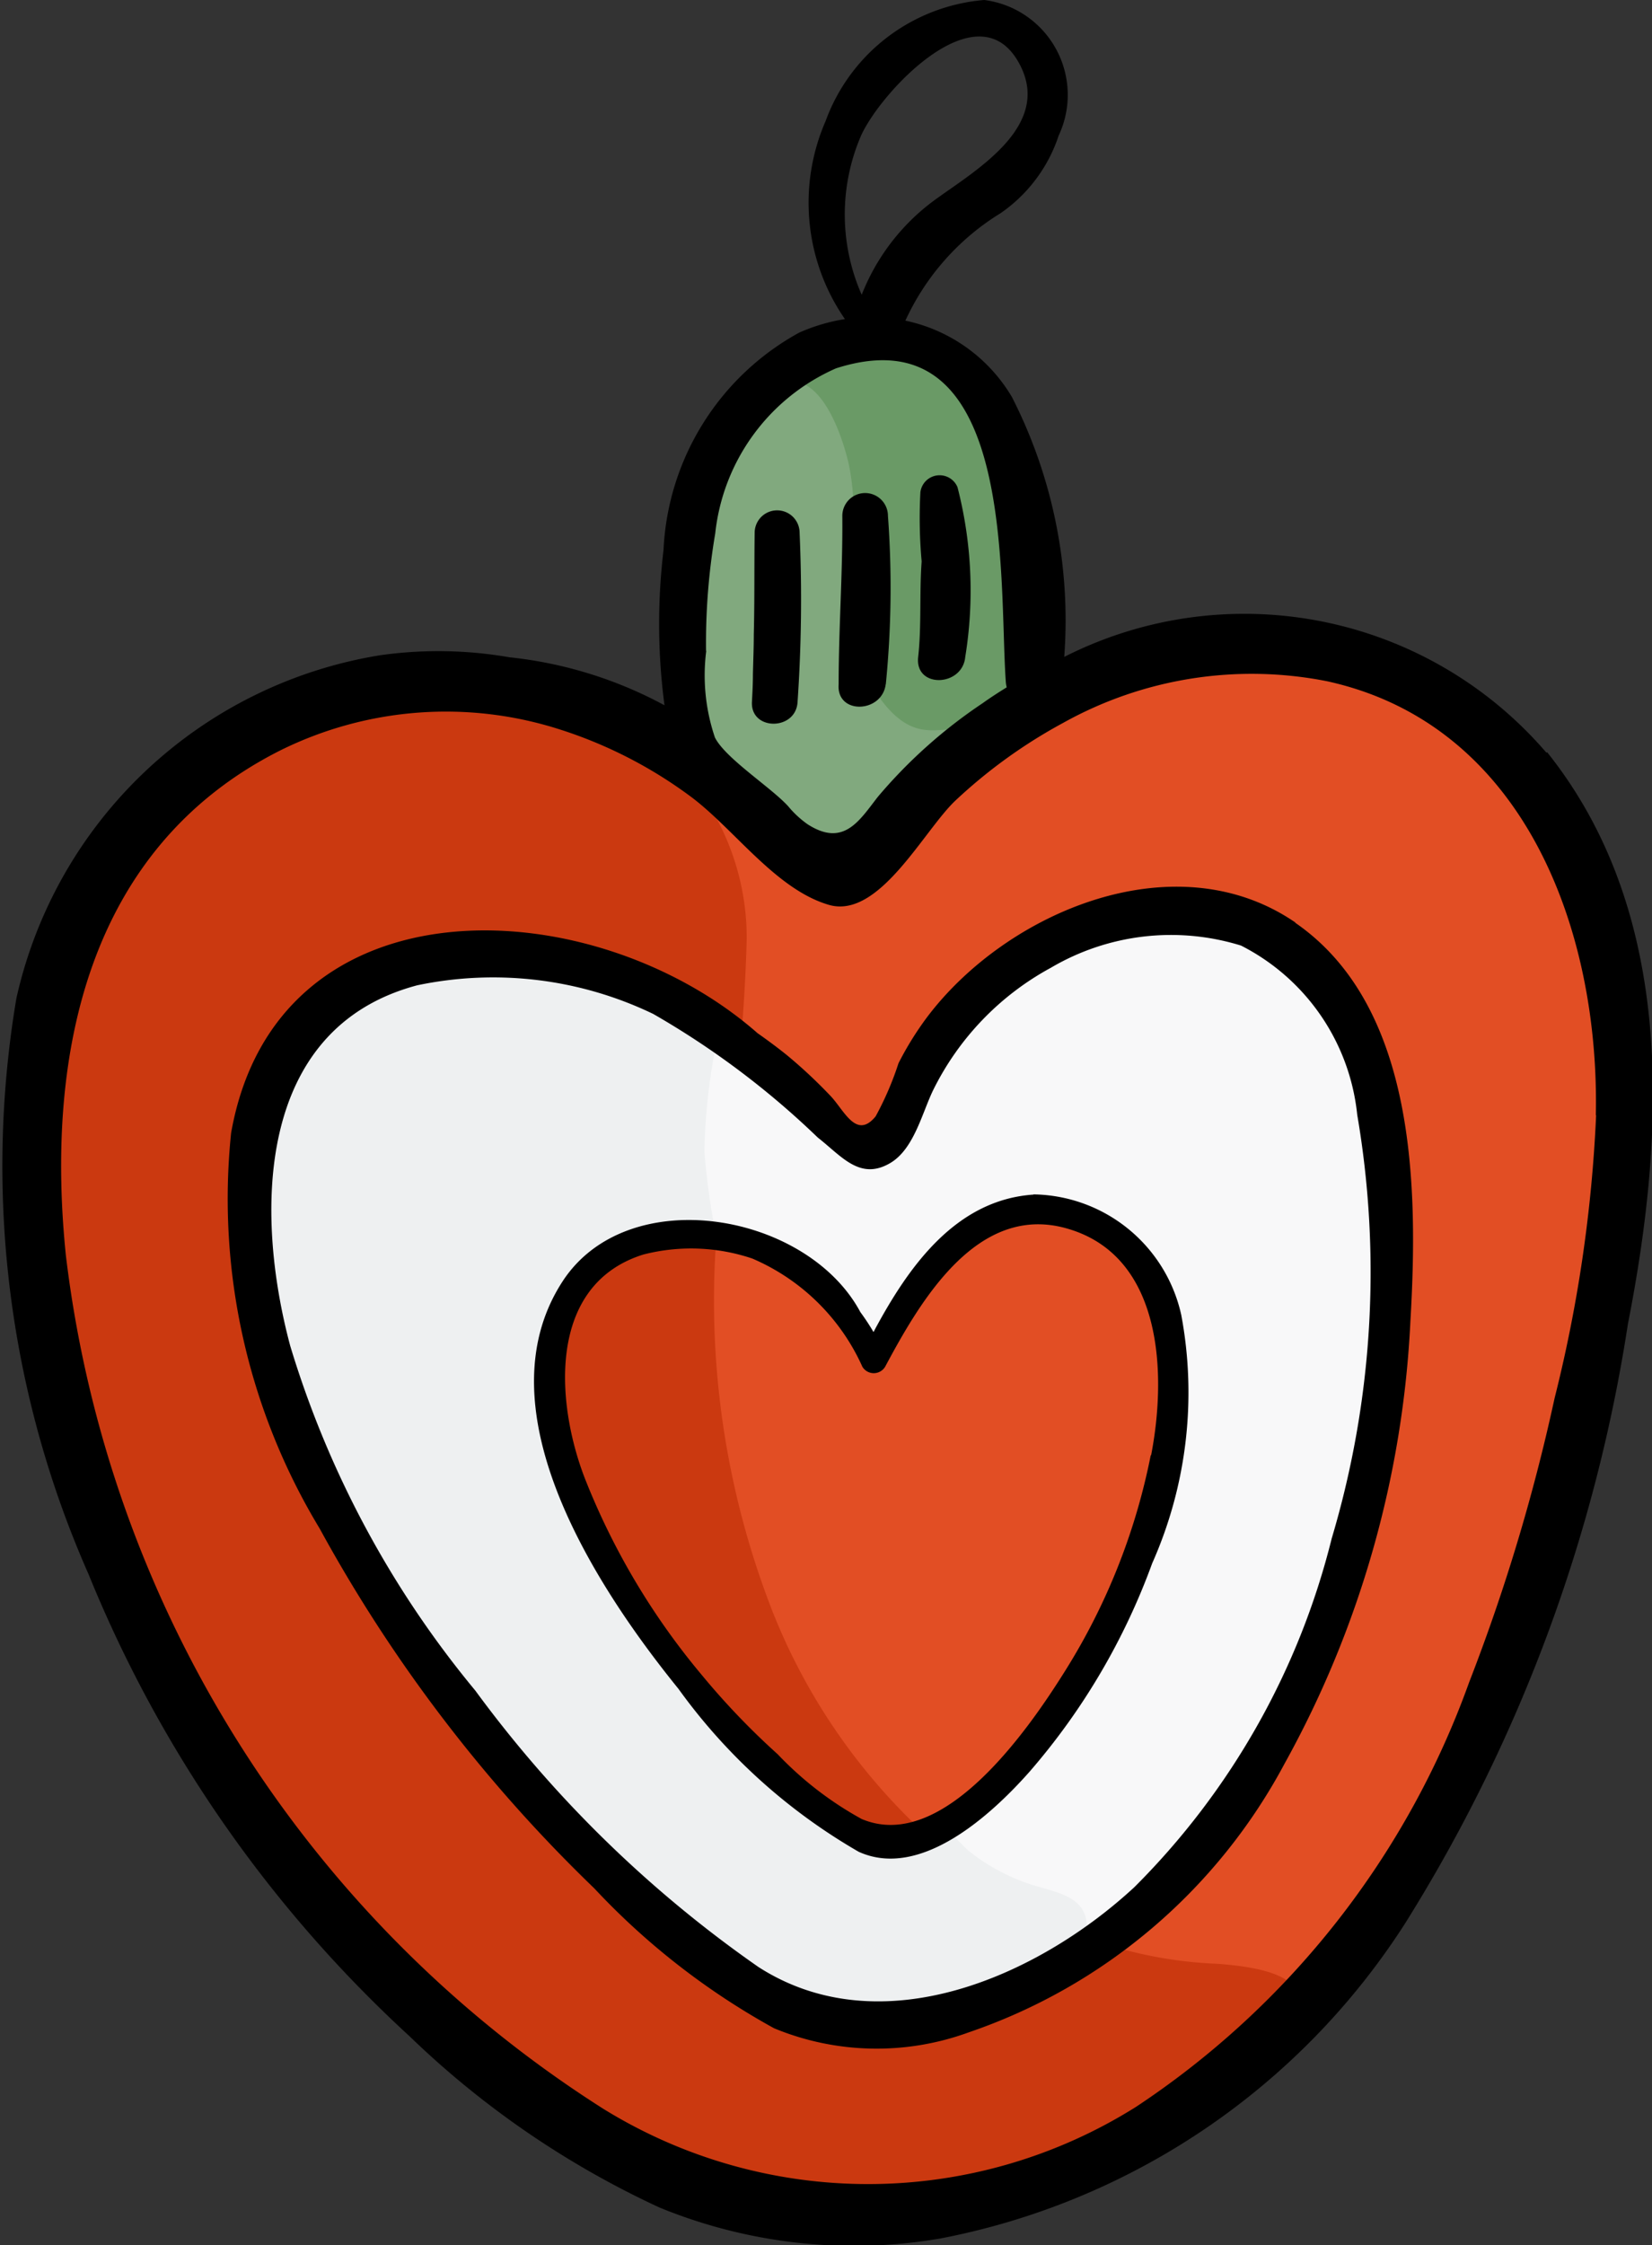 <svg xmlns="http://www.w3.org/2000/svg" xmlns:xlink="http://www.w3.org/1999/xlink" width="17.055" height="23.164" viewBox="0 0 17.055 23.164"><rect x="0" y="0" width="17.055" height="23.164" fill="#333333" stroke="none"/><defs><style>.a{fill:none;}.b{clip-path:url(#a);}.c{fill:#e24e24;}.d{fill:#cb3910;}.e{fill:#f8f8f9;}.f{fill:#6a9a66;}.g{fill:#eef0f1;}.h{fill:#81a97e;}</style><clipPath id="a"><rect class="a" width="17.055" height="23.164"/></clipPath></defs><g class="b"><path class="c" d="M12.434,144.186a3.586,3.586,0,0,0-2.192.064,5.26,5.26,0,0,0-1.568.679,4.574,4.574,0,0,0-1.8,3.423,10.992,10.992,0,0,0,.563,3.933A14.02,14.02,0,0,0,8.7,155.467,4.52,4.52,0,0,0,9.8,156.859c.437.323.692.833,1.154,1.1.54.314,1.081.629,1.625.937a7.047,7.047,0,0,0,1.452.675,7.085,7.085,0,0,0,1.556.221,5.839,5.839,0,0,0,1.758-.071,4.208,4.208,0,0,0,1.929-1.182c.281-.281.513-.607.792-.888.174-.175.394-.3.562-.475a7.723,7.723,0,0,0,1.16-2.18,18.776,18.776,0,0,0,.833-2.334,6.754,6.754,0,0,0,.309-1.792,12.641,12.641,0,0,1,.218-1.55,6.209,6.209,0,0,0-.338-3.3,4.471,4.471,0,0,0-2.444-2.329,4.11,4.11,0,0,0-3.294.557,6.384,6.384,0,0,0-1.237,1.006c-.305.319-.569.739-1.061.544-.886-.352-1.43-1.277-2.336-1.613" transform="translate(-6.545 -137.041)"/><path class="d" d="M17.258,165.633a6.253,6.253,0,0,1-2.889-3.217,8.809,8.809,0,0,1-.536-4.338,17.727,17.727,0,0,0,.266-2.606,2.6,2.6,0,0,0-.341-1.3,2.793,2.793,0,0,0-.82-.784,3.511,3.511,0,0,0-1.959-.7,4.628,4.628,0,0,0-2.942,1.638,4.448,4.448,0,0,0-.891,1.065,3.733,3.733,0,0,0-.356,1.248,10.2,10.2,0,0,0,.6,5.105,13.919,13.919,0,0,0,2.381,3.829,8.056,8.056,0,0,0,1.266,1.41,9.057,9.057,0,0,0,2.058,1.187,4.932,4.932,0,0,0,3.7.062,10.637,10.637,0,0,0,1.555-.73c.328-.187,1.295-.623,1.428-.988.143-.392-.549-.45-.813-.472a4.411,4.411,0,0,1-1.7-.412" transform="translate(-6.39 -145.782)"/><path class="e" d="M67.959,210.409a1.929,1.929,0,0,0-1.678-.544,3.088,3.088,0,0,0-2.5,1.9.747.747,0,0,1-.465.415,2.626,2.626,0,0,0-.189-.222,5.859,5.859,0,0,0-2.1-1.276,45.484,45.484,0,0,0-1.318-.372,2.906,2.906,0,0,0-1.274.248,2.3,2.3,0,0,0-1.412,1.886,4.024,4.024,0,0,0,.3,2.369,10.976,10.976,0,0,0,.916,2.072,6.73,6.73,0,0,0,.583.732,6.006,6.006,0,0,1,.653.668,7.573,7.573,0,0,0,1.007,1.281,6.94,6.94,0,0,0,1.445,1.109,2.792,2.792,0,0,0,1.51.462,5.048,5.048,0,0,0,4.125-3,9.109,9.109,0,0,0,.668-1.942,18.4,18.4,0,0,0,.468-3.606,3.164,3.164,0,0,0-.734-2.179m-1.523,4.876a8.832,8.832,0,0,1-.8,2.057,4.577,4.577,0,0,1-1.263,1.636,1.218,1.218,0,0,1-1.426.262c-.212-.146-.311-.366-.5-.536-.243-.221-.511-.408-.742-.644a4.926,4.926,0,0,1-.7-1.061,9.117,9.117,0,0,1-.842-1.553,1.737,1.737,0,0,1,.907-2.4,1.782,1.782,0,0,1,1.127.148,2.068,2.068,0,0,1,.533.264l.015.025c.136.212.3.4.437.615.116.172.161.2.314.033.2-.217.329-.526.506-.762a1.311,1.311,0,0,1,1.164-.549,1.649,1.649,0,0,1,.6.185,1.551,1.551,0,0,1,.68.936,2.7,2.7,0,0,1-.02,1.34" transform="translate(-54.373 -200.365)"/><path class="f" d="M155.959,80.894a9.945,9.945,0,0,1,.1-1.91,3.225,3.225,0,0,1,.925-2.01,1.474,1.474,0,0,1,1.367-.229,2.145,2.145,0,0,1,.832.913,4.784,4.784,0,0,1,.4,1.97,3.493,3.493,0,0,1-.074.8c-.042.164-.046.161-.192.245a5.286,5.286,0,0,0-.84.587c-.268.233-.538.749-.91.847-.249.066-.525-.126-.73-.249a2.963,2.963,0,0,1-.885-.966" transform="translate(-148.901 -73.186)"/><path class="g" d="M63.444,219.58a6.3,6.3,0,0,0-.182,1.378,7.666,7.666,0,0,0,.11.818,1.672,1.672,0,0,0-1.643,1.184,3.222,3.222,0,0,0,.687,2.569,7.246,7.246,0,0,0,1.627,1.979,2.955,2.955,0,0,0,.739.481,1.077,1.077,0,0,0,.486.058c.14-.013.32-.114.459-.083.1.022.184.145.268.214a2.045,2.045,0,0,0,.743.374c.217.065.464.118.473.4.017.493-1.061.786-1.427.894a1.474,1.474,0,0,1-.953.095,7.46,7.46,0,0,1-1.015-.341,7.371,7.371,0,0,1-1.782-1.364,8.347,8.347,0,0,1-1.57-2.105c-.718-1.31-1.635-2.425-1.786-3.961a3.016,3.016,0,0,1,.489-2.367,2.953,2.953,0,0,1,1.307-.68,2.717,2.717,0,0,1,1.592-.026c.221.075.423.171.65.231s.606.11.728.253" transform="translate(-55.99 -209.08)"/><path class="h" d="M157.7,90.533c-.331-.1-.567.132-.9-.2-.655-.666-.241-1.816-.462-2.638-.127-.472-.428-1.079-.9-.6a2.861,2.861,0,0,0-.635,1.526c-.162.831-.463,1.867.17,2.554.236.256.756.7,1.11.7.684-.006,1.042-.855,1.616-1.343" transform="translate(-147.595 -82.986)"/><path d="M15.964,7.764a4.111,4.111,0,0,0-4.977-.987,5.062,5.062,0,0,0-.54-2.681,1.679,1.679,0,0,0-1.1-.788A2.544,2.544,0,0,1,10.329,2.2a1.568,1.568,0,0,0,.6-.8A.987.987,0,0,0,10.161,0,1.911,1.911,0,0,0,8.523,1.25a2.108,2.108,0,0,0,.2,2.042,1.873,1.873,0,0,0-.473.14,2.7,2.7,0,0,0-1.4,2.244,6.414,6.414,0,0,0,.01,1.6,4.311,4.311,0,0,0-1.6-.495h0A4.282,4.282,0,0,0,3.924,6.76,4.6,4.6,0,0,0,.169,10.3a10.412,10.412,0,0,0,.745,5.94,13.226,13.226,0,0,0,3.314,4.767,9.366,9.366,0,0,0,2.578,1.766,5.289,5.289,0,0,0,2.9.321,7.342,7.342,0,0,0,4.8-3.251,16.294,16.294,0,0,0,2.3-6.182c.387-1.974.5-4.232-.833-5.9M8.889,1.4c.2-.445,1.189-1.51,1.621-.767.383.66-.444,1.126-.865,1.434a2.216,2.216,0,0,0-.749.974A2.053,2.053,0,0,1,8.889,1.4m-1.6,5.314a6.751,6.751,0,0,1,.095-1.211A2.105,2.105,0,0,1,8.631,3.8c1.873-.6,1.677,2.186,1.753,3.236a.37.37,0,0,0,.009.055c-.084.052-.168.106-.249.164a5.172,5.172,0,0,0-1.08.964c-.191.244-.352.525-.726.285a1.028,1.028,0,0,1-.2-.185c-.174-.193-.648-.494-.757-.71a1.994,1.994,0,0,1-.09-.893m9.187,4.788a14.575,14.575,0,0,1-.429,2.922,19.508,19.508,0,0,1-.882,2.93,8.83,8.83,0,0,1-3.438,4.379,5.2,5.2,0,0,1-5.5.021A12.138,12.138,0,0,1,.68,12.951c-.211-2.057.213-4.2,2.211-5.208a3.851,3.851,0,0,1,2.9-.214A4.619,4.619,0,0,1,7.12,8.21c.451.33.884.964,1.437,1.125.52.151.981-.771,1.309-1.078a5.318,5.318,0,0,1,1.111-.8A4,4,0,0,1,13.7,7.028c2.051.449,2.815,2.59,2.775,4.478" transform="translate(0 0)"/><path d="M172.049,118.527a15.545,15.545,0,0,0,.021-1.744.232.232,0,0,0-.464,0c-.005.35,0,.7-.009,1.049,0,.137-.006.275-.009.412,0,.094-.005.189-.01.283-.016.3.455.3.471,0" transform="translate(-163.815 -111.286)"/><path d="M191.842,114.582a10.065,10.065,0,0,0,.022-1.737.235.235,0,0,0-.471,0c.005.58-.038,1.158-.038,1.737-.025.317.448.3.486,0" transform="translate(-182.697 -107.523)"/><path d="M209.96,109.926a4.267,4.267,0,0,0-.08-1.752.2.2,0,0,0-.383.052,4.979,4.979,0,0,0,.013.714c-.024.328,0,.663-.036.987s.455.308.486,0" transform="translate(-199.995 -103.148)"/><path d="M62.43,202.558c-1.235-.85-2.975-.119-3.8.968a3.266,3.266,0,0,0-.3.482,3.2,3.2,0,0,1-.236.548c-.2.244-.324-.062-.466-.211a5.147,5.147,0,0,0-.453-.423c-.1-.08-.2-.154-.3-.224-1.7-1.493-4.965-1.629-5.435,1.029a6.569,6.569,0,0,0,.914,4.081,15.408,15.408,0,0,0,2.835,3.712,7.472,7.472,0,0,0,1.857,1.444,2.772,2.772,0,0,0,2.009.042,5.83,5.83,0,0,0,3.26-2.771,10.44,10.44,0,0,0,1.3-4.569c.079-1.359.066-3.243-1.19-4.108m.378,6.35a7.7,7.7,0,0,1-2.038,3.6c-1,.925-2.62,1.635-3.882.823a12.434,12.434,0,0,1-2.922-2.851,10.18,10.18,0,0,1-1.911-3.557c-.366-1.366-.36-3.276,1.311-3.719a3.812,3.812,0,0,1,2.436.295,8.642,8.642,0,0,1,1.7,1.276c.244.19.434.447.747.263.244-.143.328-.512.442-.749a2.892,2.892,0,0,1,1.217-1.266,2.443,2.443,0,0,1,1.963-.229,2.212,2.212,0,0,1,1.2,1.747,9.6,9.6,0,0,1-.262,4.364" transform="translate(-49.054 -193.039)"/><path d="M127.021,272.34c-.812.054-1.3.756-1.653,1.418q-.063-.107-.136-.206c-.552-1.03-2.406-1.351-3.077-.312-.858,1.327.368,3.174,1.2,4.2a5.961,5.961,0,0,0,1.86,1.68c.641.291,1.374-.386,1.763-.825a6.855,6.855,0,0,0,1.267-2.151,4.335,4.335,0,0,0,.3-2.563,1.586,1.586,0,0,0-1.526-1.243m1.211,2.691a6.577,6.577,0,0,1-.884,2.225c-.363.58-1.254,1.885-2.1,1.528a3.549,3.549,0,0,1-.867-.668,7.645,7.645,0,0,1-.784-.818,7.349,7.349,0,0,1-1.205-2.023c-.3-.77-.4-2,.6-2.314a1.976,1.976,0,0,1,1.127.041,2.189,2.189,0,0,1,1.136,1.116.137.137,0,0,0,.235,0c.36-.673.948-1.69,1.874-1.427,1,.282,1.032,1.515.872,2.34" transform="translate(-116.35 -260.016)"/></g></svg>
